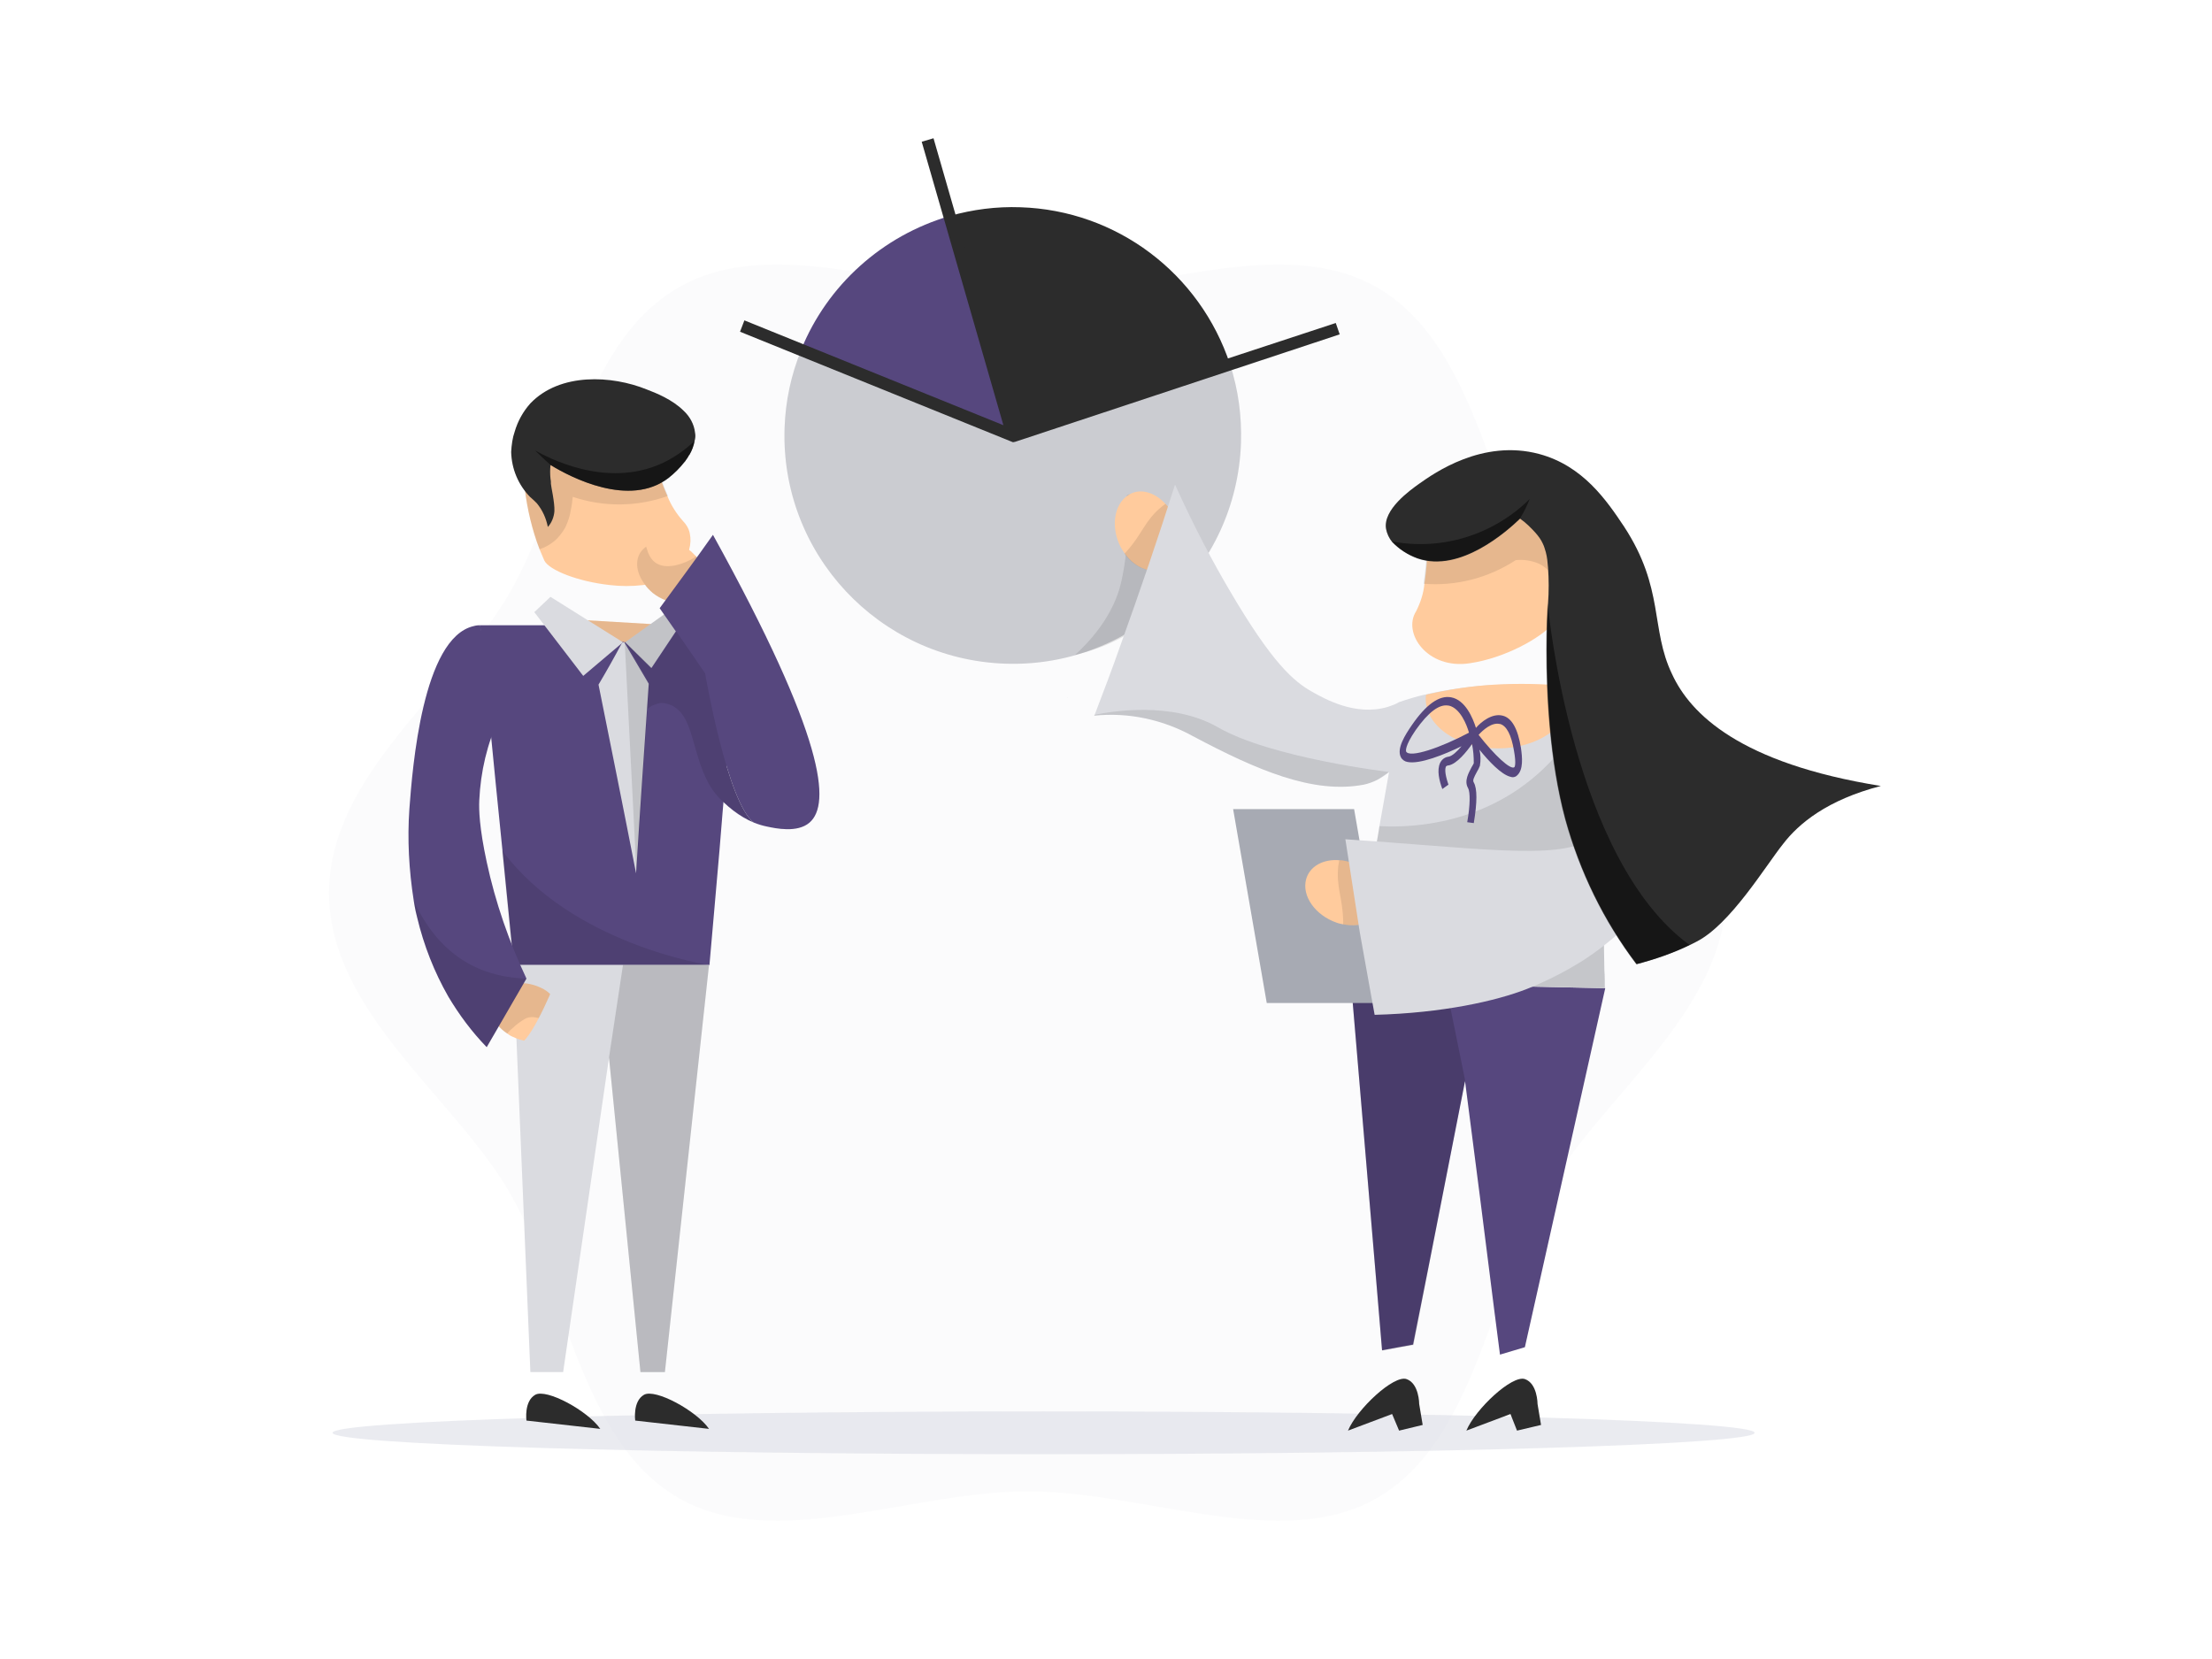 <svg xmlns="http://www.w3.org/2000/svg" width="800" height="600" fill="none" viewBox="0 0 800 600">
    <path d="M119 322.955C119 365.762 164.177 396.722 184.237 431.157C204.772 466.698 209.827 521.195 245.368 541.729C279.961 561.632 329.087 539.36 371.736 539.36C414.385 539.36 463.669 561.632 498.104 541.729C533.645 521.195 538.7 466.698 559.234 431.157C579.137 396.564 624.314 365.604 624.314 322.797C624.314 279.99 579.137 249.03 559.234 214.594C538.7 179.053 533.645 124.557 498.104 104.022C463.511 83.961 414.385 106.392 371.736 106.392C329.087 106.392 279.803 83.961 245.368 104.022C209.669 124.557 204.772 179.053 184.237 214.594C164.177 249.188 119 280.148 119 322.955Z" fill="#56477e" style="fill: #56477e; fill: #56477e;" opacity="0.02"/>
    <path d="M448.82 160.256C447.241 205.906 409.014 241.605 363.522 240.026C317.871 238.446 282.173 200.22 283.752 154.727C284.068 145.092 286.122 135.456 289.755 126.611L366.365 157.571L444.871 131.823C447.873 140.985 449.136 150.62 448.82 160.256Z" fill="#DADBE0"/>
    <path d="M448.82 160.256C447.241 205.906 409.014 241.605 363.522 240.026C317.871 238.446 282.173 200.22 283.752 154.727C284.068 145.092 286.122 135.456 289.755 126.611L366.365 157.571L444.871 131.823C447.873 140.985 449.136 150.62 448.82 160.256Z" fill="black" opacity="0.07"/>
    <path d="M343.461 78.117C319.135 85.225 299.232 103.075 289.754 126.453L366.365 157.571L343.461 78.117Z" fill="#56477e" style="fill: #56477e; fill: #56477e;"/>
    <path d="M369.05 74.958C360.363 74.642 351.833 75.748 343.461 78.117L366.365 157.571L444.871 131.823C433.972 98.81 403.802 76.064 369.05 74.958Z" fill="#2c2c2c"/>
    <path d="M484.52 120.924L483.098 116.817L367.787 154.727L337.617 50L333.352 51.264L362.89 153.78L269.22 115.869L267.641 119.976L365.576 159.624L366.366 159.94L367.155 159.782L484.52 120.924Z" fill="#2c2c2c"/>
    <path d="M634.581 518.193C634.581 522.458 519.428 525.933 377.422 525.933C235.416 525.933 120.264 522.458 120.264 518.193C120.264 513.928 235.416 510.453 377.422 510.453C519.428 510.453 634.581 513.928 634.581 518.193Z" fill="#D6D8E2" opacity="0.5"/>
    <path d="M267.166 226.125C266.376 235.445 265.586 244.607 264.797 253.926C263.217 271.776 261.637 289.625 260.216 307.475C258.952 321.375 257.846 335.276 256.583 349.018H185.817C184.395 335.118 183.131 321.217 181.71 307.475C180.92 299.577 180.13 291.837 179.34 283.939L173.654 226.125H267.166Z" fill="#56477e" style="fill: #56477e; fill: #56477e;"/>
    <path d="M188.502 157.097C188.66 160.888 188.976 166.574 189.45 173.367C189.608 174.946 189.766 176.21 189.766 176.684C190.714 184.266 192.451 191.69 195.137 198.64C195.769 200.062 196.242 201.326 196.874 202.747C198.612 206.222 209.037 210.329 220.568 211.593C224.517 212.067 228.624 212.067 232.573 211.593C245.052 210.329 251.055 200.22 249.475 192.954C249.159 191.216 248.211 189.637 246.948 188.373C244.578 185.688 242.683 182.686 241.419 179.527C239.524 175.262 237.944 170.839 236.838 166.259C236.048 163.731 235.732 161.994 235.732 161.994L223.57 151.41H194.347C194.663 156.307 193.399 159.782 191.82 160.098C190.24 160.414 188.818 157.729 188.502 157.097Z" fill="#FFCB9D" style="fill: #FFCB9D; fill: #FFCB9D;"/>
    <path d="M188.502 157.097C188.66 160.888 188.976 166.575 189.45 173.367C189.608 174.946 189.766 176.21 189.766 176.684C190.714 184.266 192.451 191.69 195.137 198.64C197.032 198.009 198.77 197.061 200.349 195.797C202.087 194.375 203.351 192.638 204.456 190.742C205.404 188.689 206.194 186.478 206.51 184.108C206.826 182.686 206.984 181.107 207.142 179.685C218.357 183.476 230.52 183.318 241.577 179.369C239.681 175.104 238.102 170.682 236.996 166.101C236.206 163.573 235.89 161.836 235.89 161.836L223.728 151.252H194.505C194.821 156.149 193.557 159.624 191.978 159.94C190.398 160.256 188.818 157.729 188.502 157.097Z" fill="black" opacity="0.1"/>
    <path d="M184.869 163.415C185.027 169.576 187.396 175.262 191.661 179.685C192.609 180.475 193.399 181.265 194.189 182.054C196.242 184.582 197.506 187.425 198.138 190.584C199.559 189.005 200.349 186.951 200.507 184.898C200.665 181.739 199.243 175.736 199.243 174.946V174.472C199.243 174.314 199.243 173.841 199.086 173.051C198.928 171.471 198.928 169.892 199.086 168.312V168.154C206.51 172.735 227.676 183.634 241.735 172.893C243.946 171.155 245.842 169.26 247.579 167.048C247.737 166.89 247.895 166.732 248.053 166.416C248.527 165.785 248.843 165.311 249.159 164.679L249.317 164.521C250.265 162.941 250.896 161.204 251.212 159.466L251.37 158.834C251.528 158.045 251.528 157.255 251.37 156.465C251.054 153.464 249.475 150.62 247.263 148.567C243.156 144.46 237.154 142.091 233.837 140.827C221.358 135.772 202.561 134.666 191.819 145.882C189.134 148.883 187.239 152.358 186.133 156.149C185.343 158.36 185.027 160.888 184.869 163.415Z" fill="#2c2c2c"/>
    <path d="M199.086 168.154C206.51 172.735 227.676 183.634 241.735 172.893C243.946 171.155 245.842 169.26 247.579 167.048C247.737 166.89 247.895 166.732 248.053 166.417C248.527 165.785 248.843 165.311 249.159 164.679C249.159 164.679 249.159 164.521 249.317 164.521C250.265 162.941 250.897 161.204 251.213 159.466C247.895 162.626 244.104 165.311 239.839 167.364C219.147 177.158 197.348 164.995 193.873 163.099L193.557 162.941C195.295 164.679 197.19 166.417 199.086 168.154Z" fill="black" opacity="0.5"/>
    <path d="M185.659 349.018L191.819 496.237H203.666L220.252 382.506L231.625 496.237H240.471L256.425 349.018H185.659Z" fill="#DADBE0"/>
    <path d="M217.093 516.772L190.398 513.77C190.398 513.77 189.45 506.82 193.557 504.451C197.664 502.081 212.67 510.295 217.093 516.772ZM256.425 516.772L229.73 513.77C229.73 513.77 228.782 506.82 232.889 504.451C236.996 502.081 252.002 510.295 256.425 516.772Z" fill="#2c2c2c"/>
    <path d="M231.625 496.237L220.252 382.506L225.307 349.018H256.425L240.471 496.237H231.625Z" fill="black" opacity="0.15"/>
    <path d="M210.616 224.23C214.565 228.337 219.62 231.022 225.306 232.128L226.096 232.286L239.997 225.967L210.616 224.23Z" fill="#FFCB9D" style="fill: #FFCB9D; fill: #FFCB9D;"/>
    <path d="M210.616 224.23C214.565 228.337 219.62 231.022 225.306 232.128L226.096 232.286L239.997 225.967L210.616 224.23Z" fill="black" opacity="0.1"/>
    <path d="M226.096 232.286L243.314 219.965L247.263 224.072L235.574 241.606L226.096 232.286ZM225.307 232.286L199.085 215.858L193.241 221.387L210.932 244.449L225.307 232.286Z" fill="#DADBE0"/>
    <path d="M226.096 232.286L243.314 219.965L247.263 224.072L235.574 241.605L226.096 232.286Z" fill="black" opacity="0.11"/>
    <path d="M195.61 357.232C197.032 357.864 198.138 358.654 199.243 359.759C203.35 363.235 204.772 368.131 202.561 371.922C199.717 376.819 192.135 378.241 185.343 374.924C184.553 374.608 183.921 374.134 183.29 373.66C178.077 370.185 175.865 364.498 178.393 360.233C181.236 355.495 188.976 354.073 195.61 357.232Z" fill="#FFCB9D" style="fill: #FFCB9D; fill: #FFCB9D;"/>
    <path d="M195.611 357.232C197.032 357.864 198.138 358.654 199.244 359.759C199.086 359.917 198.928 360.233 198.77 360.391C196.874 363.55 199.718 367.026 198.454 368.447C197.19 369.869 193.557 366.552 189.924 368.447C188.344 369.395 186.923 370.343 185.659 371.606C184.869 372.238 184.08 373.028 184.08 373.028L183.448 373.818C178.235 370.343 176.024 364.656 178.551 360.391C181.236 355.494 188.976 354.073 195.611 357.232Z" fill="black" opacity="0.1"/>
    <path d="M233.047 211.119C233.837 212.383 234.942 213.489 236.048 214.436C241.893 219.017 249.633 219.491 253.424 215.384C256.741 211.751 255.951 205.749 251.686 201.168L249.949 199.43C244.578 195.165 237.786 194.533 233.679 197.535C233.363 197.851 232.889 198.166 232.573 198.482C229.414 201.8 229.888 206.854 233.047 211.119Z" fill="#FFCB9D" style="fill: #FFCB9D; fill: #FFCB9D;"/>
    <path d="M233.047 211.119C233.837 212.383 234.942 213.489 236.048 214.436C241.893 219.017 249.633 219.491 253.424 215.384C256.741 211.751 255.951 205.749 251.686 201.168C251.528 201.326 251.212 201.484 250.896 201.8C247.579 203.853 241.735 205.907 237.944 204.011C235.258 202.747 234.311 199.904 233.679 197.693C233.363 198.009 232.889 198.324 232.573 198.64C229.414 201.8 229.888 206.854 233.047 211.119Z" fill="black" opacity="0.1"/>
    <path d="M272.695 297.523C263.059 290.573 255.003 243.501 255.003 243.501L247.421 254.4C245.368 252.663 244.42 252.505 244.104 252.663C241.103 254.558 251.212 288.678 272.695 297.523Z" fill="#56477e" style="fill: #56477e; fill: #56477e;"/>
    <path d="M238.575 219.965L255.003 243.501C255.003 243.501 263.059 290.573 272.695 297.523C274.274 298.155 275.854 298.629 277.433 298.945C280.435 299.577 288.333 301.314 292.755 297.523C300.495 290.889 298.6 267.195 257.846 193.428C251.528 202.431 245.052 211.119 238.575 219.965Z" fill="#56477e" style="fill: #56477e; fill: #56477e;"/>
    <path d="M216.461 247.608C221.042 270.354 225.623 293.1 230.045 315.847C231.467 292.942 233.047 270.038 234.626 247.292C231.625 242.237 228.782 237.341 225.781 232.286L224.991 232.444C222.305 237.499 219.462 242.553 216.461 247.608Z" fill="#DADBE0"/>
    <path d="M272.695 297.523C263.059 290.573 255.003 243.501 255.003 243.501L244.578 228.337C241.576 232.76 238.733 237.183 235.732 241.606L226.254 232.286C229.098 237.183 231.941 242.237 234.784 247.134L234.152 256.454C235.416 255.19 237.154 254.558 238.891 254.242C240.945 254.242 242.998 254.874 244.578 256.138C252.318 261.824 250.264 279.832 261.479 289.941C263.691 291.837 265.902 293.574 268.43 295.154C270.167 296.26 271.589 297.049 272.695 297.523Z" fill="black" opacity="0.1"/>
    <path d="M225.939 232.286L230.204 315.847C231.626 292.942 233.205 270.038 234.785 247.292C231.783 242.237 228.94 237.183 225.939 232.286Z" fill="black" opacity="0.11"/>
    <path d="M256.425 349.018H185.659C184.237 335.118 182.973 321.217 181.552 307.475C206.667 341.594 256.425 349.018 256.425 349.018Z" fill="black" opacity="0.1"/>
    <path d="M190.398 353.915C185.659 362.129 180.762 370.501 176.024 378.715C170.653 373.186 166.072 367.026 162.123 360.391C157.068 351.546 153.277 341.91 150.908 331.959C150.592 330.853 150.118 328.799 149.644 325.798C147.907 314.741 147.275 303.526 148.065 292.469C149.17 277.778 152.803 230.706 171.285 226.441C172.391 226.125 173.18 226.125 173.654 226.125C176.024 237.183 178.235 248.398 180.604 259.455C176.182 268.933 173.812 279.042 173.338 289.467C173.18 292.784 173.338 299.261 176.024 311.74C179.183 326.43 184.08 340.488 190.398 353.915Z" fill="#56477e" style="fill: #56477e; fill: #56477e;"/>
    <path d="M190.398 353.915C185.659 362.129 180.762 370.501 176.023 378.715C170.653 373.186 166.072 367.026 162.123 360.391C157.068 351.546 153.277 341.91 150.908 331.959C150.592 330.853 150.118 328.799 149.644 325.798C156.278 340.172 168.283 353.283 190.398 353.915ZM385.952 252.505C385.952 252.505 385.952 252.347 386.11 252.189C386.11 252.505 385.952 252.505 385.952 252.505ZM432.076 204.643C429.233 209.698 425.916 214.436 421.809 218.543C412.805 227.705 401.274 234.023 388.795 236.867C400.958 225.809 404.433 215.384 405.539 210.329C406.961 204.169 407.593 197.693 407.751 191.374C407.751 183.318 406.487 179.685 407.909 178.895C409.646 177.948 415.175 181.739 432.076 204.643Z" fill="black" opacity="0.1"/>
    <path d="M580.559 357.39C570.923 400.671 561.13 444.11 551.494 487.233C548.493 488.181 545.492 488.971 542.49 489.919L540.595 475.228C537.12 447.269 533.487 419.152 529.854 391.036L516.585 458.485L511.056 486.285L499.841 488.339L497.63 461.96L488.626 355.495L580.559 357.39Z" fill="#56477e" style="fill: #56477e; fill: #56477e;"/>
    <path d="M511.214 486.443C517.375 454.535 523.693 422.47 529.854 390.562C527.484 379.189 525.273 367.657 522.903 356.284L488.626 355.652L499.841 488.497L511.214 486.443Z" fill="black" opacity="0.15"/>
    <path d="M424.336 186.161C423.547 184.74 422.599 183.318 421.493 182.212C417.544 177.947 412.173 176.368 408.067 179.053C402.854 182.37 401.59 190.742 405.381 198.008C405.855 198.798 406.329 199.588 406.803 200.22C410.752 205.748 417.07 207.96 421.809 205.117C426.864 201.799 428.127 193.428 424.336 186.161Z" fill="#FFCB9D" style="fill: #FFCB9D; fill: #FFCB9D;"/>
    <path d="M424.336 186.162C423.546 184.74 422.598 183.318 421.493 182.213C421.019 182.528 420.545 183.002 420.071 183.318C413.911 188.373 413.279 192.954 407.434 199.43C407.118 199.746 406.96 200.062 406.645 200.22C410.594 205.749 416.912 207.96 421.651 205.117C426.863 201.8 428.127 193.428 424.336 186.162Z" fill="black" opacity="0.1"/>
    <path d="M488.784 355.653L495.418 355.811L492.101 337.329C490.995 343.332 489.89 349.492 488.784 355.653ZM579.295 299.893C567.606 314.425 519.902 309.528 497.63 306.211C498.104 303.684 498.578 301.314 498.893 298.787C499.999 292.311 501.263 285.834 502.369 279.2C501.105 280.306 499.683 281.253 498.104 282.043C496.524 282.833 494.786 283.465 493.207 283.781C474.884 287.256 454.665 278.568 431.445 266.247C420.545 260.245 408.224 257.559 395.746 258.823C395.746 258.665 395.904 258.507 395.904 258.507C399.063 250.293 402.222 241.921 405.223 233.392C412.331 213.647 418.966 194.218 424.968 175.262C432.076 191.058 439.027 203.853 444.397 213.015C460.193 240.026 467.933 246.502 474.726 250.293C478.99 252.663 490.206 259.139 501.895 255.664C503.316 255.19 504.738 254.716 506.002 253.926L508.371 253.137C510.424 252.505 512.478 251.873 514.531 251.399C522.745 249.504 530.959 248.24 539.331 247.766C548.019 247.292 556.707 247.45 565.395 248.24C569.028 248.556 572.819 249.03 576.61 249.661H576.768C578.347 256.296 578.031 263.404 578.505 270.038C578.505 272.882 578.663 275.567 578.663 278.41C578.663 281.253 578.821 283.623 578.821 286.308C579.137 290.731 579.137 295.312 579.295 299.893ZM552.284 356.758L580.401 357.39C580.401 355.179 580.401 352.967 580.243 350.914C580.243 347.755 580.085 344.595 580.085 341.594C578.031 343.174 575.82 344.595 573.451 346.017C566.816 350.282 559.708 353.915 552.284 356.758Z" fill="#DADBE0"/>
    <path d="M567.764 252.821C567.764 262.614 556.075 270.67 541.701 270.67C527.326 270.67 515.637 262.614 515.637 252.821C515.637 252.347 515.637 251.715 515.795 251.241C524.009 249.345 532.223 248.082 540.595 247.608C549.283 247.134 557.97 247.292 566.658 248.082C567.448 249.503 567.764 251.241 567.764 252.821Z" fill="#FFCB9D" style="fill: #FFCB9D; fill: #FFCB9D;"/>
    <path d="M557.338 515.35L556.075 507.768C556.075 507.768 556.075 500.344 551.494 498.764C546.913 497.185 533.644 509.506 530.327 517.404L546.281 511.401L548.65 517.404L557.338 515.35ZM514.531 515.35L513.267 507.768C513.267 507.768 513.267 500.344 508.687 498.764C504.106 497.185 490.837 509.506 487.52 517.404L503.474 511.401L506.001 517.404L514.531 515.35Z" fill="#2c2c2c"/>
    <path d="M579.295 299.893C567.606 314.425 519.902 309.528 497.63 306.211L498.894 298.787C505.37 299.103 533.171 300.209 556.075 279.99C565.395 271.776 572.503 261.35 576.926 249.661C577.874 261.35 578.505 273.513 578.979 286.15C579.137 290.731 579.295 295.312 579.295 299.893ZM488.784 355.652L495.419 355.81L492.101 337.329C490.996 343.332 489.89 349.492 488.784 355.652ZM552.284 356.758L580.401 357.39C580.401 355.179 580.401 352.967 580.243 350.914C580.243 347.754 580.085 344.595 580.085 341.594C578.032 343.174 575.82 344.595 573.451 346.017C566.816 350.282 559.708 353.915 552.284 356.758Z" fill="black" opacity="0.1"/>
    <path d="M550.072 270.512C548.966 263.562 546.755 259.613 543.438 258.823C539.647 257.875 535.698 261.034 533.802 263.246C532.697 259.771 530.011 253.136 524.799 252.189C520.534 251.399 515.795 254.716 510.582 262.298C508.213 265.773 505.054 270.67 506.633 273.829C507.107 274.777 508.055 275.409 509.003 275.567C513.425 276.515 522.429 272.881 528.59 269.88C527.01 271.776 525.115 273.513 523.851 273.671C522.587 273.829 521.481 274.619 520.85 275.883C519.586 278.568 520.534 282.359 521.639 285.36L523.851 283.781C522.271 279.2 522.745 277.778 522.903 277.304C523.061 276.988 523.535 276.83 523.851 276.83C526.852 276.357 530.485 271.776 532.381 269.09C532.855 271.46 533.013 273.671 533.013 276.041C532.855 276.357 532.539 276.988 532.223 277.462C531.275 279.358 529.379 282.359 530.959 285.044C531.749 286.466 531.749 291.205 530.643 297.365L533.013 297.681C534.276 290.099 534.276 285.202 533.013 282.991C532.539 282.201 533.013 281.253 534.118 279.2C534.592 278.41 534.908 277.778 535.224 276.988C535.54 275.093 535.54 273.039 535.066 271.144C538.383 275.251 542.964 280.148 546.281 280.937C547.071 281.253 548.019 281.095 548.651 280.464C551.02 278.41 550.546 273.829 550.072 270.512ZM508.529 271.776C508.529 271.618 507.897 270.038 512.004 264.036C516.585 257.559 520.534 254.558 523.851 255.19H524.009C528.116 256.138 530.485 262.14 531.275 264.983C521.166 270.354 509.792 274.303 508.529 271.776ZM547.703 277.462C546.281 278.568 540.437 273.039 534.75 265.773C536.33 264.036 539.489 261.192 542.332 261.824H542.49C544.86 262.456 546.597 265.773 547.545 271.46C548.493 276.673 547.703 277.462 547.703 277.462Z" fill="#56477e" style="fill: #56477e; fill: #56477e;"/>
    <path d="M501.894 362.761H458.139L445.977 292.627H489.731L501.894 362.761Z" fill="#A7AAB3"/>
    <path d="M489.1 312.056C487.52 311.582 485.941 311.108 484.361 311.108C478.516 310.634 473.62 313.319 472.356 318.058C470.776 324.06 475.673 331.011 483.413 333.696C484.203 334.012 485.151 334.17 485.941 334.328C492.575 335.592 498.735 332.906 500.157 327.694C501.737 321.849 496.84 314.741 489.1 312.056Z" fill="#FFCB9D" style="fill: #FFCB9D; fill: #FFCB9D;"/>
    <path d="M489.1 312.056C487.52 311.582 485.941 311.108 484.361 311.108C484.203 311.74 484.203 312.371 484.045 312.845C483.097 320.743 485.625 324.534 485.783 333.222V334.328C492.417 335.592 498.577 332.906 499.999 327.694C501.737 321.849 496.84 314.741 489.1 312.056Z" fill="black" opacity="0.1"/>
    <path d="M621.313 281.885C620.207 277.147 617.837 272.566 617.837 272.566C616.1 269.091 614.046 265.773 611.993 264.352L611.045 263.72C608.676 261.982 605.99 260.403 603.463 258.981C599.83 256.928 596.197 255.348 592.248 253.768C586.403 251.557 580.243 250.135 573.925 249.346C575.978 252.663 577.4 256.138 578.19 259.929C578.821 263.246 578.979 266.721 578.663 270.038L579.611 270.512C585.93 274.145 583.086 291.995 580.875 297.049C580.559 297.839 579.927 298.787 579.137 299.893C570.765 311.266 546.597 307.949 497.946 304.316C492.891 304 488.784 303.684 486.573 303.526L491.785 337.171L495.103 355.653L497.156 367.026C521.798 366.394 541.227 361.971 552.126 357.706C564.289 352.967 573.609 346.649 573.609 346.649C574.241 346.175 577.242 344.279 580.559 341.594C597.303 328.483 624.788 297.523 621.313 281.885Z" fill="#DADBE0"/>
    <path d="M531.591 239.868C544.386 237.972 557.339 230.706 561.92 225.336C562.709 224.546 563.341 223.44 563.815 222.334C564.131 220.913 564.289 219.491 564.447 218.069C564.763 216.016 564.763 213.962 564.921 211.751C565.079 206.38 564.763 200.852 564.131 195.481C564.131 195.007 563.815 193.744 563.657 192.164C562.393 185.372 561.288 180.001 560.498 176.21C560.34 176.842 559.392 179.685 557.971 179.843C556.549 180.001 554.337 177 553.39 172.103L525.273 179.527L516.269 192.796V197.219C516.269 201.957 515.795 206.538 515.163 211.119C514.847 214.594 513.742 217.911 512.162 221.071C507.107 228.969 516.269 242.237 531.591 239.868Z" fill="#FFCB9D" style="fill: #FFCB9D; fill: #FFCB9D;"/>
    <path d="M514.848 211.119C526.537 212.067 538.226 209.066 548.177 202.589C551.02 202.273 554.022 202.747 556.549 203.853C560.498 205.749 560.972 208.118 564.605 211.119L564.921 211.435C565.079 206.064 564.763 200.536 564.131 195.165C564.131 194.691 563.815 193.428 563.657 191.848C562.394 185.056 561.288 179.685 560.498 175.894C560.34 176.526 559.392 179.369 557.971 179.527C556.549 179.685 554.338 176.684 553.39 171.787L525.273 179.211L516.269 192.48V196.903C515.953 201.957 515.479 206.538 514.848 211.119Z" fill="black" opacity="0.1"/>
    <path d="M680.231 284.255C660.802 289.309 650.535 297.839 644.848 305.263C638.53 313.161 625.735 334.486 613.414 340.646L611.203 341.752C605.043 344.753 598.566 346.965 591.932 348.702C580.085 333.064 571.397 315.215 566.184 296.26C560.498 275.093 559.392 251.083 559.392 234.971C559.392 227.073 559.708 221.071 559.866 218.227C560.182 213.962 560.182 209.54 559.866 205.275C559.708 203.379 559.55 201.484 559.076 199.746C558.76 198.64 558.444 197.535 557.97 196.587C557.339 195.165 556.391 193.902 555.285 192.638C553.548 190.742 551.81 189.005 549.757 187.583C545.176 192.006 528.116 207.328 512.636 201.958C509.161 200.694 506.002 198.64 503.474 195.955C502.369 194.691 501.579 192.954 501.263 191.216C500.157 184.266 509.951 177.316 513.268 174.946C518.638 171.155 536.172 158.677 556.707 164.205C572.503 168.47 581.033 180.949 587.351 190.426C602.041 212.857 596.829 227.389 604.727 243.817C611.361 258.191 629.21 276.041 680.231 284.255Z" fill="#2c2c2c"/>
    <path d="M503.317 195.797C505.844 198.482 509.003 200.536 512.637 201.8C528.117 207.17 545.176 191.848 549.757 187.425C551.179 185.214 552.284 182.844 553.232 180.475C540.122 193.428 521.482 199.272 503.317 195.797ZM611.046 341.752C604.885 344.753 598.409 346.965 591.774 348.702C579.927 333.064 571.24 315.215 566.027 296.26C560.34 275.093 559.235 251.083 559.235 234.971C559.235 227.073 559.551 221.071 559.709 218.227C560.024 221.071 568.712 310.95 611.046 341.752Z" fill="black" opacity="0.5"/>
    <path d="M201.455 353.599C201.455 353.599 193.399 374.292 188.187 377.609C182.974 380.926 205.246 381.4 205.246 381.4L207.142 355.337L202.403 353.441L201.455 353.599Z" fill="#DADBE0"/>
    <path d="M502.369 279.2L498.104 282.043C496.524 282.833 494.786 283.465 493.207 283.781C474.884 287.256 454.665 278.568 431.445 266.247C420.545 260.245 408.224 257.559 395.746 258.823C395.746 258.665 395.904 258.507 395.904 258.507C402.222 257.244 423.862 253.61 440.29 262.93C459.561 274.145 502.369 279.2 502.369 279.2Z" fill="black" opacity="0.1"/>
</svg>
